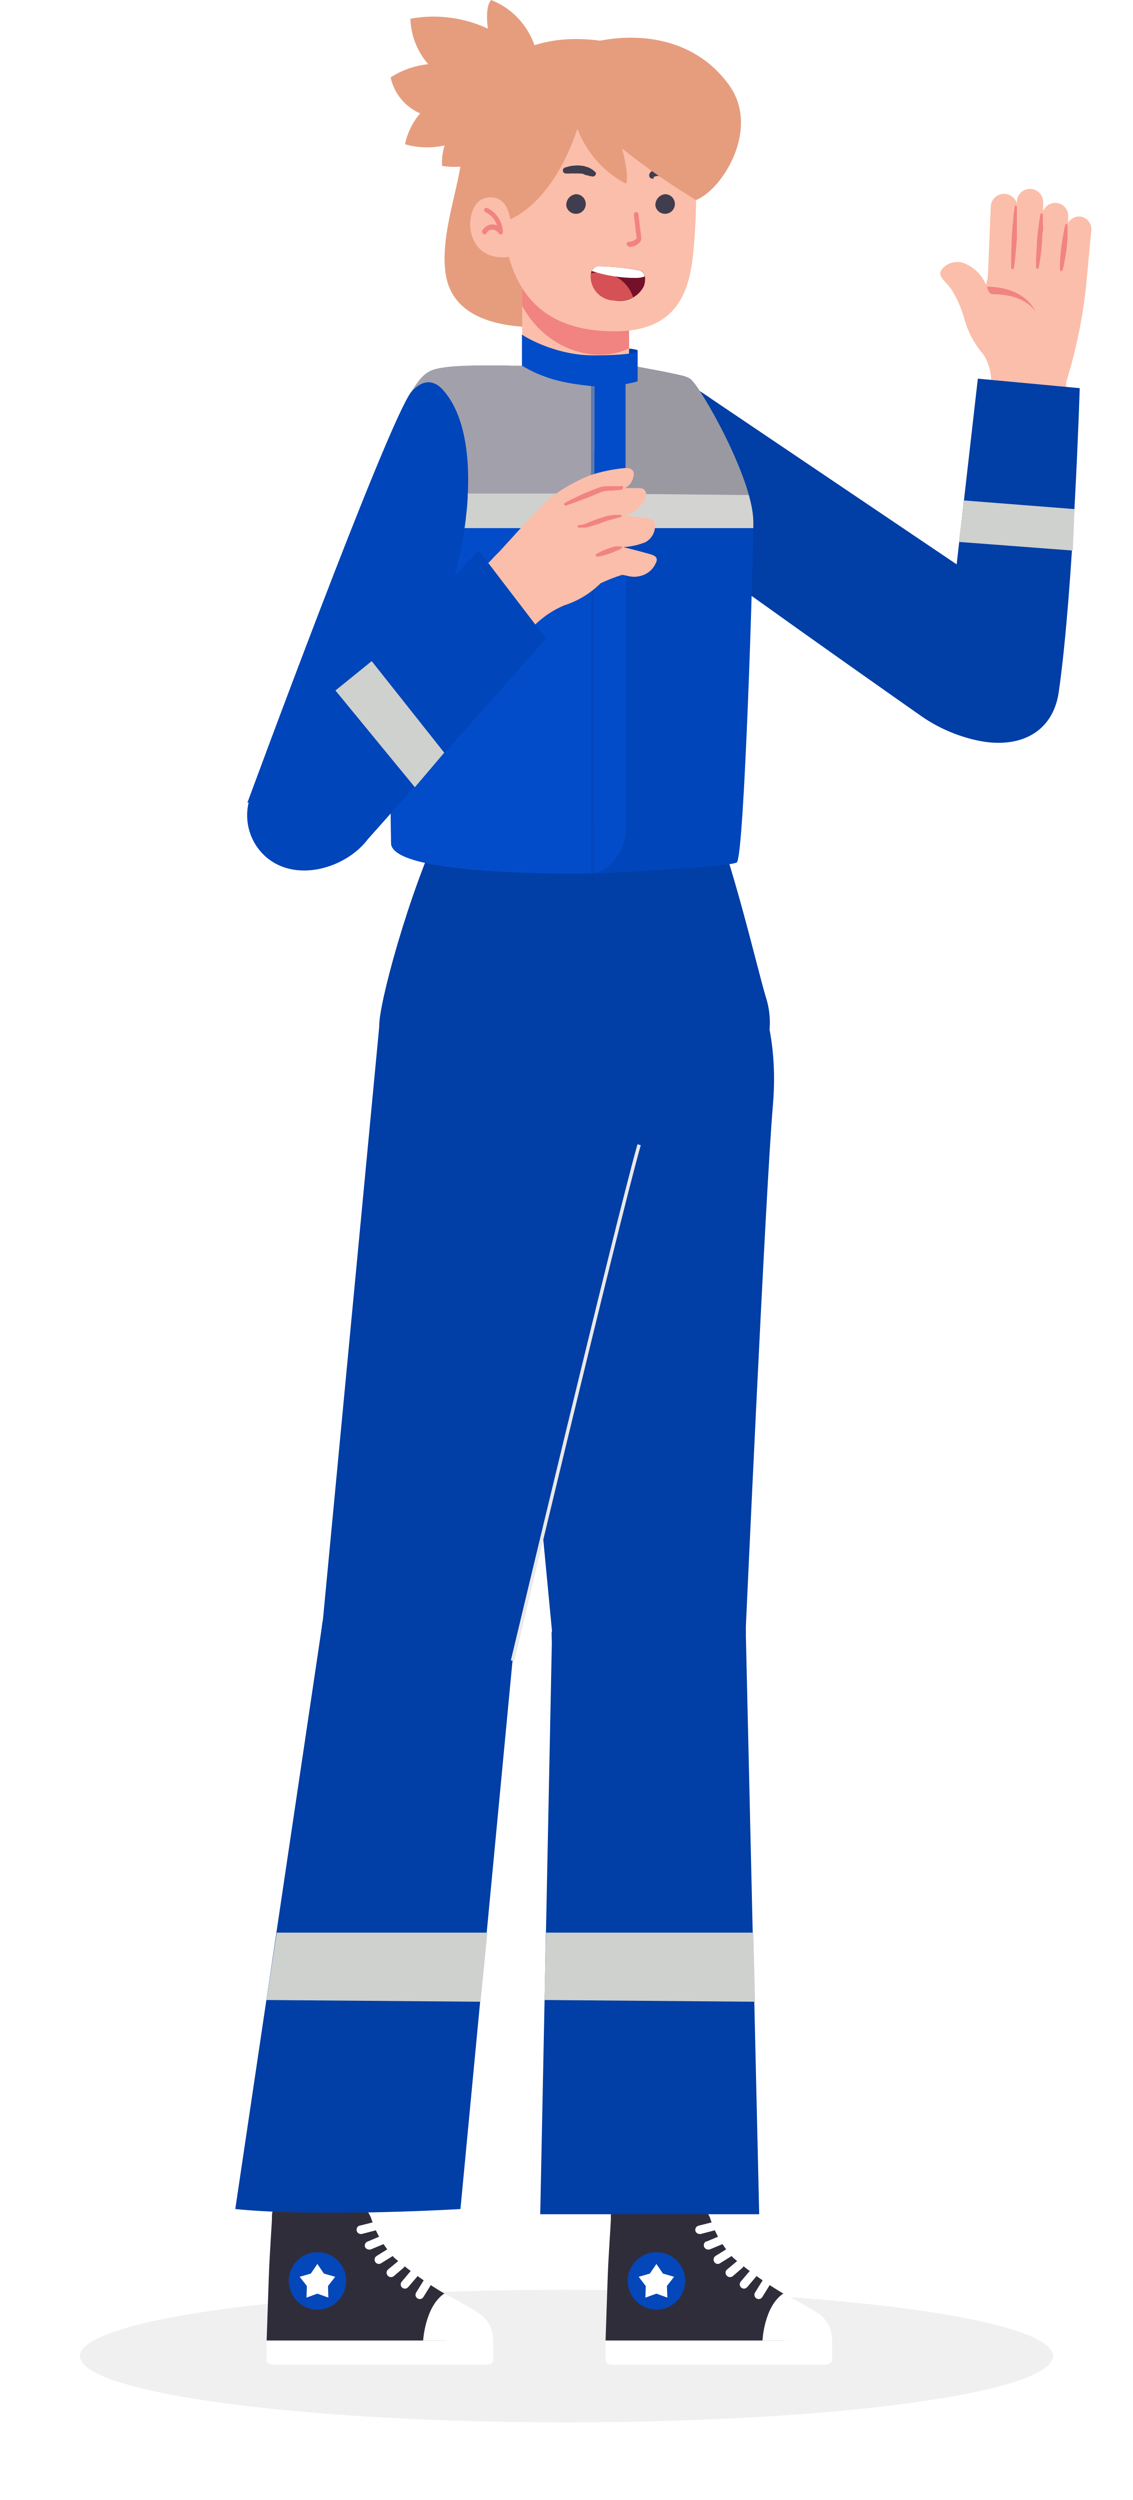<svg width="248" height="547" viewBox="0 0 248 547" fill="none" xmlns="http://www.w3.org/2000/svg">
<path d="M136.548 76.235C137.153 76.235 138.438 76.235 139.572 76.613C139.572 77.52 137.556 78.251 136.548 78.502C136.296 77.747 135.943 76.235 136.548 76.235Z" fill="#013FA9"/>
<path d="M117.296 19.666C118.379 15.76 117.981 11.592 116.178 7.963C114.375 4.333 111.295 1.497 107.529 0C106.032 1.497 106.794 6.275 106.794 6.275C101.506 3.797 95.575 3.035 89.832 4.096C89.936 7.768 91.32 11.287 93.744 14.047C90.806 14.343 87.981 15.333 85.5 16.935C85.876 18.666 86.658 20.282 87.781 21.652C88.904 23.021 90.336 24.104 91.959 24.812C90.306 26.747 89.168 29.068 88.651 31.56C91.471 32.373 94.451 32.464 97.315 31.822C96.853 33.271 96.666 34.794 96.764 36.312C99.484 36.712 102.258 36.507 104.89 35.713C107.522 34.919 109.947 33.554 111.992 31.717C114.705 28.186 116.525 24.052 117.296 19.666Z" fill="#E69D7E"/>
<path d="M101.07 33.844C100.65 40.645 96.37 50.963 97.499 59.602C99.074 71.784 114.145 71.653 119.974 71.653H128.612V33.844H101.07Z" fill="#E69D7E"/>
<path d="M114.303 57.658V79.95C114.303 79.95 116.062 87.617 127.825 87.617C130.165 87.814 132.492 87.108 134.328 85.643C136.164 84.178 137.37 82.066 137.697 79.74V57.684L114.303 57.658Z" fill="#FBBEAA"/>
<path d="M137.697 76.221C130.319 79.74 119.528 76.589 114.303 66.927V57.658H137.697V76.221Z" fill="#F18380"/>
<path d="M152.348 40.539C152.444 45.87 152.199 51.203 151.613 56.503C150.668 64.091 147.963 72.493 134.573 72.493C121.182 72.493 114.329 66.427 111.467 56.503C109.734 50.516 106.216 41.642 107.66 31.402C109.104 21.162 115.274 14.467 129.82 14.073C144.366 13.679 153.845 20.217 152.348 40.539Z" fill="#FBBEAA"/>
<path d="M123.965 45.108C124.054 45.503 124.253 45.866 124.539 46.154C124.825 46.441 125.187 46.642 125.582 46.733C125.977 46.824 126.39 46.802 126.773 46.669C127.156 46.535 127.494 46.297 127.747 45.98C128 45.663 128.159 45.282 128.205 44.879C128.251 44.476 128.182 44.068 128.006 43.703C127.831 43.337 127.555 43.029 127.212 42.813C126.869 42.597 126.471 42.482 126.066 42.482C125.755 42.515 125.453 42.609 125.179 42.759C124.904 42.909 124.662 43.112 124.467 43.356C124.272 43.6 124.127 43.881 124.041 44.182C123.954 44.482 123.929 44.797 123.965 45.108Z" fill="#403D4F"/>
<path d="M143.473 45.108C143.562 45.503 143.761 45.866 144.047 46.154C144.333 46.441 144.695 46.642 145.09 46.733C145.485 46.824 145.898 46.802 146.281 46.669C146.664 46.535 147.002 46.297 147.255 45.98C147.508 45.663 147.667 45.282 147.713 44.879C147.759 44.476 147.69 44.068 147.514 43.703C147.339 43.337 147.063 43.029 146.72 42.813C146.377 42.597 145.979 42.482 145.574 42.482C145.263 42.515 144.961 42.609 144.687 42.759C144.412 42.909 144.17 43.112 143.975 43.356C143.78 43.6 143.635 43.881 143.549 44.182C143.463 44.482 143.437 44.797 143.473 45.108Z" fill="#403D4F"/>
<path d="M130.319 37.677C130.319 37.677 130.319 37.677 130.083 37.441C129.873 37.252 129.644 37.085 129.4 36.942C129.075 36.742 128.721 36.592 128.35 36.496C127.937 36.343 127.503 36.255 127.064 36.233C126.636 36.181 126.204 36.181 125.777 36.233C125.415 36.245 125.055 36.289 124.701 36.365L123.677 36.653C123.507 36.708 123.366 36.826 123.283 36.983C123.2 37.14 123.181 37.323 123.23 37.494C123.27 37.63 123.353 37.75 123.467 37.835C123.58 37.92 123.718 37.966 123.86 37.966H124.884C125.189 37.927 125.498 37.927 125.803 37.966C126.153 37.94 126.504 37.94 126.854 37.966C127.195 37.966 127.536 37.966 127.851 38.15C128.166 38.334 128.429 38.36 128.691 38.386L129.243 38.57H129.479C129.643 38.641 129.828 38.646 129.995 38.582C130.162 38.518 130.297 38.391 130.372 38.229C130.418 38.139 130.442 38.041 130.442 37.94C130.442 37.84 130.418 37.74 130.372 37.651L130.319 37.677Z" fill="#403D4F"/>
<path d="M143.08 38.675H143.237L143.657 38.517H143.946H144.235C144.467 38.441 144.704 38.38 144.944 38.334C145.187 38.295 145.435 38.295 145.679 38.334C145.905 38.294 146.136 38.294 146.362 38.334H147.202C147.378 38.327 147.545 38.252 147.668 38.125C147.79 37.998 147.858 37.828 147.858 37.651C147.853 37.521 147.811 37.395 147.736 37.288C147.662 37.181 147.559 37.097 147.438 37.047L146.624 36.758C146.327 36.661 146.018 36.608 145.705 36.601C145.357 36.549 145.003 36.549 144.655 36.601C143.965 36.67 143.31 36.934 142.765 37.362C142.567 37.494 142.397 37.663 142.266 37.861C142.134 38.019 142.134 38.071 142.108 38.071V38.334C142.094 38.457 142.113 38.583 142.165 38.696C142.216 38.809 142.298 38.906 142.401 38.977C142.503 39.047 142.623 39.088 142.748 39.095C142.872 39.102 142.996 39.075 143.106 39.016L143.08 38.675Z" fill="#403D4F"/>
<path d="M137.697 54.035C138.138 54.045 138.575 53.959 138.979 53.782C139.383 53.605 139.743 53.342 140.034 53.011C140.148 52.898 140.237 52.763 140.296 52.614C140.355 52.464 140.382 52.305 140.375 52.144C140.375 51.856 139.903 48.232 139.745 46.893C139.745 46.761 139.693 46.634 139.599 46.54C139.506 46.447 139.379 46.394 139.246 46.394C139.114 46.394 138.987 46.447 138.894 46.54C138.8 46.634 138.748 46.761 138.748 46.893C138.748 47.103 139.299 51.856 139.378 52.144C139.16 52.378 138.895 52.565 138.601 52.691C138.308 52.818 137.991 52.882 137.671 52.88C137.539 52.88 137.412 52.932 137.318 53.026C137.225 53.119 137.172 53.246 137.172 53.378C137.172 53.511 137.225 53.638 137.318 53.731C137.412 53.825 137.539 53.877 137.671 53.877L137.697 54.035Z" fill="#F18380"/>
<path d="M140.165 59.207C141.163 59.47 141.504 60.94 140.927 62.647C140.323 63.821 139.343 64.759 138.144 65.311C136.944 65.863 135.595 65.997 134.31 65.693C133.613 65.656 132.931 65.481 132.302 65.177C131.673 64.874 131.112 64.448 130.65 63.925C130.188 63.402 129.835 62.792 129.611 62.13C129.388 61.469 129.298 60.77 129.348 60.074C129.348 58.945 130.109 58.262 131.58 58.262C134.463 58.338 137.335 58.654 140.165 59.207Z" fill="#73102A"/>
<path d="M129.295 60.074C129.295 60.074 129.295 59.916 129.295 59.811C131.221 59.36 133.246 59.649 134.968 60.622C136.69 61.595 137.983 63.18 138.59 65.062C137.231 65.728 135.702 65.966 134.205 65.745C133.508 65.702 132.826 65.52 132.2 65.21C131.574 64.901 131.016 64.469 130.558 63.941C130.101 63.413 129.754 62.799 129.537 62.135C129.32 61.471 129.238 60.77 129.295 60.074Z" fill="#D65155"/>
<path d="M139.273 60.809C135.956 60.836 132.656 60.322 129.505 59.286C129.699 58.931 129.996 58.642 130.357 58.459C130.718 58.277 131.126 58.208 131.527 58.262C134.41 58.338 137.282 58.654 140.113 59.208C140.387 59.3 140.628 59.471 140.806 59.7C140.983 59.929 141.089 60.205 141.11 60.494C140.521 60.708 139.899 60.815 139.273 60.809Z" fill="white"/>
<path d="M126.381 28.146C126.381 28.146 121.733 44.215 110.627 48.442C109.337 48.458 108.063 48.164 106.911 47.583C105.76 47.003 104.765 46.154 104.01 45.108C101.061 38.903 100.23 31.902 101.647 25.179C103.512 16.988 113.358 6.433 131.317 8.901C140.9 7.063 152.322 8.743 159.463 18.432C166.605 28.12 158.098 41.537 152.348 43.769C146.692 40.364 141.271 36.583 136.122 32.452C136.909 34.92 137.75 40.145 136.909 40.145C132.056 37.561 128.312 33.295 126.381 28.146Z" fill="#E69D7E"/>
<path d="M111.992 50.385C111.782 46.815 110.811 42.508 106.478 43.27C101.227 44.031 100.86 57.816 111.73 56.162L111.992 50.385Z" fill="#FBBEAA"/>
<path d="M106.032 51.305C106.122 51.301 106.21 51.275 106.288 51.229C106.366 51.183 106.431 51.119 106.478 51.042C106.587 50.81 106.757 50.611 106.97 50.468C107.183 50.325 107.43 50.242 107.686 50.228C107.986 50.231 108.281 50.31 108.542 50.456C108.804 50.603 109.024 50.814 109.183 51.068C109.242 51.163 109.331 51.235 109.435 51.273C109.54 51.311 109.655 51.313 109.76 51.278C109.861 51.235 109.946 51.161 110.002 51.066C110.059 50.972 110.085 50.863 110.076 50.753C110.042 49.646 109.702 48.57 109.095 47.643C108.489 46.716 107.637 45.975 106.636 45.502C106.573 45.477 106.506 45.465 106.438 45.468C106.37 45.47 106.304 45.486 106.242 45.514C106.181 45.543 106.126 45.584 106.081 45.635C106.036 45.685 106.002 45.744 105.98 45.809C105.959 45.873 105.951 45.941 105.956 46.008C105.962 46.076 105.981 46.141 106.013 46.201C106.045 46.261 106.089 46.313 106.142 46.356C106.195 46.398 106.256 46.429 106.321 46.447C106.907 46.736 107.428 47.14 107.853 47.637C108.277 48.134 108.596 48.712 108.789 49.335C108.424 49.179 108.031 49.099 107.634 49.099C107.209 49.139 106.801 49.282 106.444 49.515C106.087 49.749 105.793 50.065 105.586 50.438C105.553 50.495 105.531 50.558 105.523 50.623C105.514 50.688 105.519 50.754 105.536 50.818C105.553 50.881 105.582 50.941 105.622 50.992C105.663 51.044 105.713 51.088 105.77 51.121C105.834 51.209 105.927 51.274 106.032 51.305Z" fill="#F18380"/>
<g opacity="0.3" filter="url(#filter0_f_110_5)">
<ellipse cx="106.5" cy="14.5" rx="106.5" ry="14.5" transform="matrix(1 0 0 -1 17.5 530)" fill="#CBCBCB"/>
</g>
<path d="M83.045 223.601C83.578 216.886 90.778 191.14 98.511 176.473C98.511 176.473 115.382 178.604 126.247 178.639C137.582 178.676 155.191 176.473 155.191 176.473C160.234 187.891 165.979 212.837 167.652 218.219C168.662 221.386 168.785 224.768 168.007 227.999C167.229 231.231 165.58 234.187 163.24 236.547C157.494 243.068 142.682 250.535 139.264 250.535C124.557 248.434 110.143 244.643 96.305 239.238C88.499 235.965 82.535 230.341 83.045 223.601Z" fill="#013EA5"/>
<path d="M216.937 83.768C217.037 81.583 216.452 79.422 215.265 77.586C213.436 75.465 212.065 72.989 211.24 70.313C210.605 67.829 209.591 65.458 208.234 63.283C207.264 61.949 205.81 60.858 205.81 59.84C205.81 58.822 207.749 56.858 210.513 57.416C211.697 57.785 212.784 58.411 213.698 59.249C214.612 60.087 215.329 61.117 215.798 62.264C216.063 61.565 216.218 60.829 216.258 60.083L216.864 45.222C216.874 44.837 216.96 44.457 217.118 44.106C217.277 43.754 217.504 43.438 217.786 43.176C218.069 42.914 218.401 42.711 218.763 42.58C219.125 42.448 219.51 42.39 219.895 42.41C220.508 42.436 221.097 42.653 221.579 43.032C222.062 43.41 222.414 43.93 222.586 44.519V43.84C222.679 43.117 223.042 42.457 223.602 41.991C224.162 41.526 224.878 41.289 225.605 41.329C226.332 41.368 227.018 41.682 227.523 42.206C228.029 42.731 228.318 43.427 228.331 44.155V46.216C228.574 45.58 229.037 45.053 229.636 44.731C230.235 44.409 230.93 44.312 231.594 44.459C232.258 44.606 232.847 44.986 233.254 45.531C233.661 46.076 233.858 46.749 233.81 47.428V48.737C234.071 48.278 234.46 47.906 234.929 47.665C235.399 47.424 235.928 47.324 236.453 47.379C237.171 47.471 237.826 47.838 238.279 48.404C238.731 48.969 238.946 49.689 238.877 50.41L237.689 62.943C236.911 70.01 235.45 76.984 233.325 83.768C233.3 84.901 233.037 86.015 232.555 87.041C232.073 88.066 231.381 88.979 230.525 89.721C229.669 90.463 228.667 91.018 227.583 91.349C226.5 91.681 225.359 91.782 224.234 91.647C223.216 91.681 222.203 91.495 221.263 91.103C220.323 90.711 219.478 90.121 218.786 89.374C218.094 88.627 217.571 87.74 217.252 86.772C216.933 85.805 216.825 84.78 216.937 83.768Z" fill="#FBBEAA"/>
<path d="M135.239 479.411C135.239 477.077 136.166 474.839 137.817 473.188C139.467 471.538 141.705 470.611 144.039 470.611C146.373 470.611 148.612 471.538 150.262 473.188C151.912 474.839 152.839 477.077 152.839 479.411V498.539H135.239V479.411Z" fill="#FBBEAA"/>
<path d="M152.21 482.975C154.367 482.975 154.755 483.92 155.386 485.157C156.408 488.452 158.156 491.475 160.501 494.005C164.002 496.987 167.758 499.656 171.725 501.981V512.115H132.549C132.549 512.115 132.816 504.115 133.009 498.466C133.203 492.818 133.761 485.933 133.713 485.205C133.664 484.478 133.712 482.975 135.046 482.975H152.21Z" fill="#302D3B"/>
<path d="M137.421 499.023C137.416 500.267 137.781 501.485 138.469 502.521C139.157 503.557 140.137 504.366 141.286 504.844C142.434 505.322 143.698 505.448 144.919 505.207C146.139 504.965 147.26 504.367 148.139 503.487C149.019 502.608 149.617 501.487 149.859 500.267C150.1 499.046 149.974 497.782 149.496 496.634C149.018 495.485 148.209 494.505 147.173 493.817C146.137 493.129 144.919 492.764 143.675 492.769C142.019 492.775 140.431 493.436 139.26 494.608C138.088 495.779 137.427 497.366 137.421 499.023Z" fill="#0447BA"/>
<path d="M143.676 495.339L142.245 497.448L139.797 498.151L141.348 500.163L141.276 502.708L143.676 501.836L146.076 502.708L145.979 500.163L147.554 498.151L145.106 497.448L143.676 495.339Z" fill="white"/>
<path d="M171.458 501.812C171.458 501.812 177.01 504.745 179.094 506.175C180.06 506.829 180.844 507.717 181.374 508.755C181.903 509.794 182.162 510.95 182.125 512.115H166.9C166.9 512.115 167.215 504.672 171.458 501.812Z" fill="white"/>
<path d="M132.549 512.115V516.309C132.549 517.012 133.179 517.4 134.246 517.4H180.453C181.495 517.4 182.125 517.012 182.125 516.309V512.115H132.549Z" fill="white"/>
<path d="M166.9 498.975C167.035 498.769 167.244 498.623 167.484 498.569C167.724 498.515 167.975 498.556 168.185 498.684C168.29 498.748 168.38 498.833 168.452 498.933C168.523 499.033 168.574 499.146 168.601 499.265C168.628 499.385 168.631 499.509 168.61 499.63C168.588 499.751 168.543 499.866 168.476 499.969L166.852 502.587C166.774 502.723 166.66 502.835 166.524 502.912C166.387 502.989 166.233 503.027 166.076 503.024C165.897 503.021 165.721 502.971 165.567 502.878C165.463 502.814 165.372 502.729 165.3 502.63C165.229 502.53 165.178 502.417 165.151 502.297C165.124 502.177 165.121 502.053 165.143 501.933C165.164 501.812 165.209 501.696 165.276 501.593L166.9 498.975Z" fill="white"/>
<path d="M164.04 496.963C164.12 496.87 164.217 496.795 164.325 496.74C164.434 496.685 164.553 496.652 164.674 496.643C164.796 496.634 164.918 496.649 165.034 496.687C165.15 496.726 165.257 496.786 165.349 496.866C165.441 496.945 165.517 497.042 165.572 497.151C165.627 497.26 165.66 497.379 165.669 497.5C165.678 497.622 165.663 497.744 165.624 497.86C165.586 497.975 165.526 498.083 165.446 498.175L163.555 500.405C163.468 500.507 163.36 500.59 163.239 500.649C163.118 500.707 162.986 500.74 162.852 500.745C162.676 500.741 162.505 500.689 162.358 500.594C162.21 500.499 162.092 500.364 162.016 500.206C161.941 500.047 161.911 499.871 161.93 499.696C161.949 499.522 162.017 499.356 162.125 499.217L164.04 496.963Z" fill="white"/>
<path d="M161.349 494.709C161.542 494.584 161.774 494.534 162.001 494.568C162.228 494.602 162.435 494.717 162.583 494.892C162.731 495.067 162.811 495.29 162.807 495.519C162.803 495.749 162.716 495.969 162.562 496.139L160.404 498.006C160.235 498.149 160.02 498.226 159.798 498.224C159.664 498.229 159.532 498.203 159.41 498.148C159.288 498.093 159.18 498.011 159.095 497.909C159.005 497.825 158.934 497.723 158.885 497.611C158.836 497.498 158.811 497.377 158.811 497.254C158.811 497.131 158.836 497.01 158.885 496.897C158.934 496.785 159.005 496.683 159.095 496.6L161.349 494.709Z" fill="white"/>
<path d="M156.621 493.593L159.045 492.09C159.258 491.964 159.512 491.927 159.752 491.986C159.992 492.045 160.2 492.195 160.33 492.405C160.396 492.51 160.44 492.626 160.46 492.748C160.479 492.87 160.474 492.995 160.445 493.114C160.415 493.234 160.362 493.347 160.288 493.446C160.215 493.545 160.122 493.628 160.015 493.69L157.591 495.193C157.447 495.289 157.278 495.339 157.106 495.339C156.948 495.335 156.794 495.291 156.658 495.21C156.522 495.129 156.409 495.015 156.33 494.878C156.202 494.668 156.161 494.417 156.215 494.177C156.269 493.937 156.415 493.727 156.621 493.593Z" fill="white"/>
<path d="M154.585 490.466L157.3 489.327C157.532 489.23 157.792 489.23 158.024 489.325C158.256 489.421 158.44 489.605 158.536 489.836C158.584 489.949 158.608 490.07 158.608 490.192C158.608 490.315 158.584 490.436 158.536 490.549C158.489 490.662 158.419 490.764 158.332 490.85C158.245 490.935 158.141 491.003 158.027 491.048L155.312 492.188H154.949C154.739 492.176 154.54 492.096 154.381 491.959C154.223 491.822 154.114 491.637 154.073 491.431C154.031 491.226 154.059 491.013 154.151 490.825C154.244 490.637 154.397 490.485 154.585 490.394V490.466Z" fill="white"/>
<path d="M152.888 486.975L155.894 486.223C156.132 486.165 156.383 486.204 156.592 486.332C156.801 486.459 156.952 486.664 157.009 486.902C157.067 487.14 157.028 487.391 156.901 487.6C156.774 487.809 156.568 487.959 156.331 488.017L153.349 488.793H153.131C152.922 488.791 152.719 488.721 152.553 488.594C152.387 488.468 152.267 488.291 152.209 488.09C152.157 487.852 152.199 487.604 152.325 487.396C152.452 487.189 152.653 487.038 152.888 486.975Z" fill="white"/>
<path d="M122.366 357.082C122.633 345.348 130.536 339.676 142.245 339.967C153.954 340.257 162.391 346.391 162.124 358.1L152.839 480.357H135.239L122.366 357.082Z" fill="#FBBEAA"/>
<path d="M120.84 357.009C120.905 354.223 121.518 351.478 122.645 348.929C123.771 346.38 125.388 344.078 127.404 342.155C129.42 340.231 131.795 338.723 134.394 337.718C136.992 336.712 139.764 336.228 142.549 336.293C145.335 336.359 148.08 336.972 150.629 338.098C153.178 339.224 155.48 340.842 157.403 342.858C159.327 344.874 160.835 347.249 161.84 349.847C162.846 352.446 163.33 355.217 163.265 358.003L166.178 484.465H118.25L120.84 357.009Z" fill="#013EA5"/>
<path d="M61.056 479.411C61.056 477.077 61.983 474.839 63.634 473.188C65.284 471.538 67.522 470.611 69.856 470.611C72.19 470.611 74.429 471.538 76.079 473.188C77.729 474.839 78.656 477.077 78.656 479.411V498.539H61.056V479.411Z" fill="#FBBEAA"/>
<path d="M78.002 482.975C80.184 482.975 80.572 483.92 81.178 485.157C82.212 488.452 83.967 491.475 86.317 494.005C89.814 496.993 93.57 499.662 97.541 501.981V512.115H58.365C58.365 512.115 58.632 504.115 58.826 498.466C59.02 492.818 59.553 485.933 59.529 485.205C59.505 484.478 59.529 482.975 60.838 482.975H78.002Z" fill="#302D3B"/>
<path d="M63.214 499.023C63.209 500.266 63.574 501.482 64.26 502.518C64.948 503.554 65.926 504.363 67.073 504.842C68.22 505.32 69.483 505.448 70.703 505.209C71.923 504.969 73.044 504.373 73.924 503.496C74.805 502.619 75.405 501.5 75.649 500.281C75.894 499.063 75.771 497.799 75.296 496.65C74.822 495.502 74.017 494.52 72.984 493.829C71.951 493.137 70.736 492.769 69.493 492.769C67.832 492.769 66.239 493.427 65.062 494.599C63.885 495.771 63.221 497.362 63.214 499.023Z" fill="#0447BA"/>
<path d="M69.469 495.339L68.038 497.448L65.59 498.151L67.166 500.163L67.093 502.708L69.469 501.836L71.869 502.708L71.796 500.163L73.372 498.151L70.899 497.448L69.469 495.339Z" fill="white"/>
<path d="M97.251 501.812C97.251 501.812 102.826 504.745 104.887 506.175C105.857 506.824 106.645 507.711 107.176 508.751C107.706 509.79 107.961 510.949 107.917 512.115H92.62C92.62 512.115 93.032 504.672 97.251 501.812Z" fill="white"/>
<path d="M58.365 512.115V516.309C58.365 517.012 58.971 517.4 60.038 517.4H106.293C107.36 517.4 107.966 517.012 107.966 516.309V512.115H58.365Z" fill="white"/>
<path d="M92.717 498.975C92.849 498.766 93.059 498.618 93.299 498.564C93.54 498.509 93.793 498.552 94.002 498.684C94.211 498.816 94.359 499.025 94.414 499.266C94.468 499.507 94.425 499.76 94.293 499.969L92.669 502.587C92.585 502.723 92.467 502.835 92.327 502.911C92.186 502.988 92.029 503.027 91.869 503.024C91.696 503.024 91.528 502.974 91.384 502.878C91.279 502.814 91.189 502.729 91.117 502.63C91.046 502.53 90.995 502.417 90.968 502.297C90.941 502.177 90.938 502.053 90.96 501.933C90.981 501.812 91.026 501.696 91.093 501.593L92.717 498.975Z" fill="white"/>
<path d="M89.832 496.963C89.992 496.777 90.218 496.66 90.462 496.637C90.707 496.615 90.95 496.688 91.141 496.842C91.329 497.006 91.446 497.236 91.469 497.484C91.492 497.732 91.418 497.98 91.263 498.175L89.347 500.405C89.263 500.511 89.156 500.597 89.035 500.655C88.913 500.714 88.779 500.745 88.644 500.745C88.467 500.747 88.292 500.697 88.142 500.602C87.992 500.507 87.873 500.37 87.798 500.209C87.724 500.047 87.698 499.868 87.723 499.692C87.749 499.516 87.824 499.351 87.941 499.217L89.832 496.963Z" fill="white"/>
<path d="M87.166 494.709C87.359 494.584 87.59 494.534 87.817 494.568C88.044 494.602 88.251 494.717 88.4 494.892C88.548 495.067 88.627 495.29 88.624 495.519C88.62 495.749 88.532 495.969 88.378 496.139L86.196 498.006C86.027 498.149 85.812 498.226 85.59 498.224C85.457 498.227 85.325 498.2 85.203 498.146C85.082 498.091 84.974 498.01 84.887 497.909C84.801 497.823 84.732 497.721 84.685 497.609C84.638 497.496 84.614 497.376 84.614 497.254C84.614 497.132 84.638 497.012 84.685 496.899C84.732 496.787 84.801 496.685 84.887 496.6L87.166 494.709Z" fill="white"/>
<path d="M82.438 493.593L84.863 492.09C85.072 492.002 85.306 491.992 85.522 492.062C85.738 492.132 85.921 492.277 86.039 492.471C86.156 492.665 86.2 492.895 86.162 493.119C86.125 493.343 86.007 493.546 85.832 493.69L83.408 495.193C83.264 495.289 83.096 495.339 82.923 495.339C82.762 495.337 82.603 495.293 82.463 495.213C82.323 495.132 82.206 495.017 82.123 494.878C81.997 494.665 81.96 494.412 82.019 494.171C82.078 493.931 82.228 493.724 82.438 493.593Z" fill="white"/>
<path d="M216.647 85.393L206.95 146.266C205.35 153.903 207.822 160.812 216.647 162.024C218.276 162.236 219.931 162.115 221.511 161.668C223.092 161.221 224.565 160.458 225.842 159.424C227.118 158.39 228.171 157.107 228.937 155.654C229.702 154.201 230.165 152.607 230.295 150.969L233.253 85.514C234.029 79.332 231.338 75.211 226.635 74.701C220.865 74.071 217.81 77.49 216.647 85.393Z" fill="#FBBEAA"/>
<path d="M80.403 490.466L83.118 489.327C83.231 489.28 83.352 489.255 83.474 489.255C83.597 489.255 83.718 489.28 83.831 489.327C83.944 489.374 84.046 489.444 84.132 489.531C84.217 489.619 84.285 489.722 84.33 489.836C84.421 490.062 84.421 490.313 84.33 490.539C84.24 490.765 84.066 490.947 83.845 491.048L81.106 492.188C80.994 492.213 80.878 492.213 80.766 492.188C80.58 492.188 80.397 492.132 80.242 492.029C80.087 491.925 79.965 491.778 79.894 491.606C79.82 491.387 79.832 491.148 79.926 490.937C80.02 490.726 80.19 490.558 80.403 490.466Z" fill="white"/>
<path d="M78.704 486.975L81.686 486.224C81.927 486.165 82.182 486.203 82.395 486.33C82.608 486.457 82.763 486.662 82.826 486.902C82.855 487.02 82.86 487.142 82.841 487.262C82.823 487.382 82.781 487.497 82.718 487.601C82.655 487.704 82.572 487.795 82.474 487.866C82.376 487.938 82.265 487.989 82.147 488.017L79.165 488.793H78.923C78.704 488.777 78.498 488.684 78.34 488.533C78.182 488.381 78.082 488.179 78.056 487.962C78.03 487.744 78.081 487.524 78.199 487.34C78.317 487.156 78.496 487.018 78.704 486.951V486.975Z" fill="white"/>
<path d="M70.681 356.718C71.872 351.215 75.199 346.41 79.932 343.36C84.664 340.309 90.414 339.263 95.918 340.451C107.385 342.875 113.566 354.173 111.094 365.639L78.657 482.369H60.838L70.681 356.718Z" fill="#FBBEAA"/>
<path d="M70.681 354.415C71.997 349.044 75.355 344.398 80.043 341.465C84.73 338.532 90.377 337.543 95.782 338.708C101.188 339.873 105.925 343.1 108.988 347.704C112.051 352.308 113.198 357.924 112.185 363.36L100.786 483.331C100.786 483.331 69.9 485.174 51.5 483.331L70.681 354.415Z" fill="#013EA5"/>
<path d="M224.526 139.527L154.9 86.629C146.779 81.441 141.252 84.204 136.936 89.756C134.966 92.443 134.052 95.761 134.369 99.078C134.687 102.395 136.213 105.48 138.658 107.744L208.113 158.921C210.561 160.988 213.712 162.031 216.909 161.832C220.107 161.634 223.105 160.209 225.277 157.854L225.592 157.515C226.746 156.285 227.636 154.832 228.209 153.247C228.783 151.661 229.027 149.975 228.927 148.291C228.827 146.608 228.386 144.963 227.629 143.456C226.872 141.949 225.816 140.612 224.526 139.527Z" fill="#FBBEAA"/>
<path d="M138.658 107.72C138.015 107.167 137.43 106.55 136.912 105.878C136.454 104.152 136.395 102.345 136.74 100.594C137.084 98.842 137.823 97.192 138.9 95.769C142.561 90.12 150.246 85.683 153.664 86.532L157.058 88.253L195.483 117.345C192.082 125.337 187.488 132.767 181.858 139.381L138.658 107.72Z" fill="#F18380"/>
<path d="M149.154 82.847L209.407 123.484C209.153 125.562 214.036 82.847 214.036 82.847L236.337 84.928C236.337 84.928 235.035 128.418 231.753 151.386C230.45 160.501 222.863 163.957 213.867 161.995C209.426 161.026 205.244 159.203 201.523 156.591C185.534 145.368 140.676 113.757 137.009 109.781C130.681 102.92 130.681 97.78 134.318 92.132C137.954 86.483 145.736 81.998 149.154 82.847Z" fill="#013EA5"/>
<path d="M120.839 357.009L108.402 226.801C108.402 212.425 123.215 196.764 145.058 200.134C164.791 203.213 170.804 223.043 169.179 241.832C167.555 260.62 163.167 357.93 163.167 357.93C163.102 360.716 162.488 363.462 161.362 366.01C160.236 368.559 158.619 370.861 156.603 372.784C154.587 374.708 152.212 376.216 149.613 377.221C147.014 378.227 144.243 378.711 141.458 378.646C138.672 378.581 135.926 377.967 133.378 376.841C130.829 375.715 128.527 374.097 126.604 372.081C124.68 370.066 123.172 367.691 122.167 365.092C121.161 362.493 120.677 359.722 120.742 356.936L120.839 357.009Z" fill="#013EA5"/>
<path d="M70.681 354.415L83.045 224.231C85.663 210.098 103.239 197.564 124.064 204.982C142.852 211.698 145.034 232.304 139.894 250.462C134.755 268.62 112.185 363.361 112.185 363.361C110.869 368.731 107.511 373.377 102.823 376.31C98.136 379.243 92.489 380.233 87.084 379.068C81.678 377.903 76.94 374.675 73.877 370.071C70.814 365.468 69.668 359.851 70.681 354.415Z" fill="#013EA5"/>
<path d="M139.894 250.462C134.779 268.62 112.185 363.361 112.185 363.361" stroke="#E9E9E9" stroke-width="0.75" stroke-miterlimit="10"/>
<path d="M136.258 80.786C136.258 80.786 146.973 82.653 149.058 83.21C150.288 83.499 151.425 84.095 152.362 84.943C153.299 85.791 154.006 86.863 154.415 88.059C155.749 91.235 162.609 112.035 163.24 114.29C163.666 116.773 163.266 119.328 162.1 121.562C161.106 124.278 155.967 136.642 155.967 136.642L155.191 176.472L126.247 181.063L98.511 176.472C98.511 176.472 88.814 102.386 88.329 97.805C87.845 93.223 90.123 84.374 95.602 83.259C101.081 82.144 116.112 80.835 116.112 80.835L136.258 80.786Z" fill="#FBBEAA"/>
<path d="M156.55 160.457V174.46C137.592 176.206 107.385 174.97 96.039 174.46C95.506 170.46 94.948 163.672 94.366 159.163C109.809 159.551 135.314 160.99 156.55 160.457Z" fill="white"/>
<path d="M56.571 172.909L87.626 91.186C91.772 82.459 97.905 81.877 104.596 84.301C107.691 85.536 110.223 87.867 111.707 90.85C113.192 93.833 113.526 97.258 112.645 100.471L80.669 180.739C79.699 183.793 77.585 186.353 74.769 187.88C71.952 189.408 68.654 189.786 65.565 188.933L65.105 188.812C63.476 188.368 61.954 187.596 60.633 186.544C59.312 185.492 58.218 184.183 57.42 182.695C56.622 181.207 56.135 179.571 55.989 177.889C55.843 176.207 56.041 174.512 56.571 172.909Z" fill="#FBBEAA"/>
<path d="M69.444 139.017L87.626 91.186C88.114 90.137 88.689 89.132 89.347 88.18C91.574 86.786 94.124 85.99 96.749 85.871C99.374 85.752 101.985 86.314 104.329 87.501C107.051 88.826 109.239 91.04 110.531 93.778C111.823 96.516 112.141 99.613 111.432 102.556C111.432 102.847 111.263 103.405 111.117 104.156L92.353 151.308C84.157 148.353 76.439 144.212 69.444 139.017Z" fill="#F18380"/>
<path d="M90.055 85.684C84.763 92.488 54.146 175.646 54.146 175.646C82.495 166.574 79.835 142.057 95.254 144.651C95.254 144.651 113.033 102.92 113.712 99.187C114.42 96.243 114.102 93.147 112.811 90.409C111.519 87.671 109.331 85.456 106.609 84.132C99.021 80.253 95.347 78.88 90.055 85.684Z" fill="#0045BA"/>
<path d="M141.496 80.77C147.099 81.836 149.631 81.963 151.054 82.901C153.305 84.412 164.897 104.876 164.897 114.111C164.897 122.28 162.92 187.631 161.272 188.696C159.624 189.762 130.122 191.144 130.122 191.144V98.604C133.116 89.336 139.372 86.766 141.496 80.77Z" fill="#0045BA"/>
<path d="M151.054 82.901C149.631 81.963 144.041 81.08 138.438 80.014C136.314 86.01 133.116 89.336 130.122 98.604V114.111H164.897C164.897 104.876 153.305 84.412 151.054 82.901Z" fill="#9A99A1"/>
<path d="M129.744 77.747C122.789 77.747 116.515 74.723 114.247 73.211V80.014C114.499 80.392 116.439 81.602 122.184 83.416C127.93 85.231 136.17 84.55 139.572 83.416V76.613C139.572 76.991 138.438 77.747 129.744 77.747Z" fill="#034CC9"/>
<path d="M164.886 115.546H130.122V107.986L163.898 108.316C164.557 110.915 164.971 112.771 164.886 115.546Z" fill="#D3D4D2"/>
<path d="M85.602 184.447C85.602 176.879 84.401 158.888 91.142 141.473C97.007 142.894 109.755 99.742 97.007 85.359C92.771 80.579 89.047 87.495 90.164 85.714C91.281 83.932 92.519 82.184 94.343 81.345C97.597 79.766 104.828 80.031 111.346 80.031C119.166 89.62 127.267 91.755 130.122 98.62V191.11C130.122 191.11 85.602 192.015 85.602 184.447Z" fill="#034CC9"/>
<path d="M85.602 184.447C85.602 176.879 84.401 158.888 91.142 141.473C97.007 142.894 109.755 99.742 97.007 85.359C92.771 80.579 89.047 87.495 90.164 85.714C91.281 83.932 92.519 82.184 94.343 81.345C97.597 79.766 104.828 80.031 111.346 80.031C119.166 89.62 127.267 91.755 130.122 98.62V191.11C130.122 191.11 85.602 192.015 85.602 184.447Z" fill="#034CC9"/>
<path d="M90.055 85.684C88.938 87.466 92.771 80.579 97.007 85.358C102.362 91.4 103.218 102.519 101.975 113.278H130.122L130.122 84.55C122.562 83.794 118.782 82.66 114.246 80.014C107.729 80.014 97.467 79.57 94.213 81.148C92.389 81.987 91.172 83.903 90.055 85.684Z" fill="#A2A0AB"/>
<path d="M130.122 191.144C132.054 190.496 133.744 189.247 134.962 187.569C136.18 185.891 136.866 183.865 136.926 181.768V78.124H130.122V191.144Z" fill="#034CC9"/>
<path d="M102.398 107.986H136.926V115.546H101.69C102.151 112.144 102.398 110.632 102.398 107.986Z" fill="#CFD1CE"/>
<g style="mix-blend-mode:multiply" opacity="0.4">
<path d="M129.366 84.395L130.122 84.55V191.144H129.366V84.395Z" fill="#013FA9"/>
</g>
<path d="M118.827 134.532L80.232 182.606C75.65 188.909 68.862 191.721 62.099 186.048C60.848 184.985 59.826 183.679 59.095 182.209C58.364 180.74 57.939 179.137 57.846 177.498C57.753 175.859 57.994 174.218 58.554 172.675C59.114 171.132 59.982 169.718 61.105 168.521L107.602 122.459C111.651 117.732 116.524 116.98 120.063 120.035C124.354 123.841 123.845 128.302 118.827 134.532Z" fill="#FBBEAA"/>
<path d="M105.275 124.981C109.566 120.641 117.59 111.283 120.305 109.005C122.99 106.982 125.923 105.311 129.033 104.035C131.392 103.244 133.831 102.716 136.306 102.459C138.027 102.241 138.73 102.75 138.73 103.792C138.687 104.413 138.489 105.014 138.154 105.539C137.82 106.064 137.359 106.497 136.815 106.798H139.991C141.082 106.798 141.785 107.671 141.276 109.077C140.813 110.006 140.152 110.822 139.339 111.467C138.527 112.113 137.582 112.571 136.572 112.811C136.572 112.811 140.863 113.223 141.954 113.441C143.045 113.659 143.385 114.071 143.385 115.114C143.375 115.834 143.175 116.539 142.805 117.156C142.434 117.774 141.906 118.282 141.276 118.629C139.731 119.256 138.092 119.616 136.427 119.696C136.427 119.696 141.736 121.029 142.803 121.417C143.87 121.805 143.991 122.508 143.433 123.429C143.115 124.078 142.657 124.648 142.09 125.096C141.524 125.545 140.865 125.862 140.16 126.023C138.148 126.556 136.791 125.684 136.063 125.805C134.501 126.308 132.971 126.907 131.481 127.599C129.245 129.825 126.511 131.487 123.506 132.447C121.268 133.386 119.216 134.716 117.445 136.375C116.62 137.149 115.648 137.75 114.587 138.142C113.526 138.534 112.396 138.709 111.266 138.657C110.136 138.605 109.028 138.327 108.007 137.839C106.986 137.351 106.074 136.664 105.323 135.817C101.445 131.696 102.099 128.253 105.275 124.981Z" fill="#FBBEAA"/>
<path d="M119.538 139.737L80.512 183.622C75.835 189.855 64.907 193.281 58.23 187.506C56.995 186.424 55.992 185.103 55.284 183.622C54.575 182.141 54.174 180.532 54.106 178.892C54.038 177.252 54.304 175.615 54.887 174.08C55.471 172.546 56.36 171.146 57.501 169.966L104.797 120.46L119.538 139.737Z" fill="#0045BA"/>
<path d="M136.282 106.823C136.289 106.863 136.287 106.904 136.277 106.943C136.267 106.983 136.249 107.02 136.224 107.052C136.199 107.084 136.167 107.11 136.131 107.129C136.095 107.148 136.056 107.159 136.015 107.162L134.027 107.356H133.058C132.718 107.356 132.403 107.477 132.064 107.501C131.705 107.609 131.357 107.747 131.021 107.914L129.906 108.374C128.403 108.98 126.9 109.538 125.785 109.95C124.67 110.362 123.894 110.605 123.894 110.605C123.832 110.63 123.764 110.632 123.701 110.61C123.638 110.587 123.586 110.542 123.555 110.483C123.509 110.424 123.485 110.352 123.485 110.277C123.485 110.203 123.509 110.13 123.555 110.071L125.373 109.126L127.264 108.229C127.943 107.914 128.694 107.598 129.446 107.307L130.585 106.871C130.951 106.705 131.333 106.576 131.724 106.483L132.888 106.362H133.882H135.361H135.918C135.979 106.314 136.057 106.292 136.135 106.301C136.212 106.31 136.282 106.349 136.331 106.41C136.379 106.472 136.401 106.549 136.392 106.627C136.383 106.704 136.343 106.774 136.282 106.823ZM135.821 112.665H135.385C135.022 112.633 134.657 112.633 134.294 112.665L133.543 112.786C133.266 112.821 132.99 112.87 132.718 112.932L131.07 113.465C129.955 113.829 128.864 114.289 128.039 114.629C128.039 114.629 127.773 114.629 127.797 114.75H127.506L127.07 114.871H126.803H126.658C126.584 114.889 126.521 114.934 126.48 114.997C126.439 115.06 126.425 115.137 126.439 115.211C126.45 115.269 126.48 115.322 126.523 115.361C126.567 115.401 126.623 115.424 126.682 115.429H127.918H128.306C129.155 115.211 130.294 114.871 131.409 114.483L133.034 113.877L133.785 113.683L134.44 113.489C134.774 113.39 135.114 113.309 135.458 113.247L135.87 113.126C135.907 113.115 135.941 113.096 135.97 113.072C136 113.048 136.024 113.018 136.042 112.984C136.06 112.95 136.072 112.913 136.075 112.875C136.079 112.837 136.075 112.799 136.064 112.762C136.035 112.727 135.998 112.699 135.955 112.682C135.913 112.665 135.867 112.659 135.821 112.665ZM135.821 119.55H134.924C134.682 119.55 134.367 119.55 134.052 119.72L133.058 120.035C132.432 120.255 131.825 120.523 131.24 120.835C130.971 120.961 130.711 121.107 130.464 121.271C130.414 121.329 130.387 121.402 130.387 121.477C130.387 121.553 130.414 121.626 130.464 121.684C130.533 121.757 130.629 121.801 130.73 121.805L131.627 121.659C132.137 121.538 132.791 121.344 133.446 121.126L134.391 120.738L135.215 120.423C135.49 120.301 135.757 120.164 136.015 120.011C136.084 119.97 136.135 119.905 136.157 119.829C136.18 119.752 136.172 119.67 136.137 119.599C136.065 119.553 135.978 119.535 135.894 119.55H135.821Z" fill="#F18380"/>
<path d="M217.422 64.374C216.501 64.374 216.428 63.792 216.016 62.725C218.077 62.725 224.065 63.113 226.683 68.156C224.041 64.519 218.974 64.374 217.422 64.374ZM222.125 45.198C222.125 45.198 221.98 46.046 221.835 47.283C221.835 47.913 221.689 48.664 221.641 49.44C221.592 50.216 221.519 51.065 221.447 51.865C221.447 53.562 221.325 55.234 221.325 56.495C221.325 57.756 221.325 58.604 221.325 58.604C221.325 58.644 221.334 58.684 221.35 58.721C221.366 58.758 221.389 58.791 221.419 58.819C221.449 58.846 221.484 58.867 221.522 58.88C221.56 58.893 221.6 58.898 221.641 58.895C221.709 58.892 221.774 58.866 221.827 58.822C221.879 58.779 221.916 58.719 221.932 58.653C221.932 58.653 222.077 57.804 222.198 56.543C222.319 55.283 222.513 53.61 222.586 51.937C222.586 51.089 222.586 50.24 222.586 49.513C222.586 48.786 222.586 47.986 222.586 47.355C222.586 46.071 222.586 45.246 222.586 45.246C222.586 45.206 222.578 45.166 222.562 45.129C222.546 45.092 222.522 45.059 222.492 45.032C222.463 45.004 222.428 44.983 222.39 44.97C222.352 44.957 222.311 44.952 222.271 44.955C222.224 44.982 222.186 45.021 222.161 45.068C222.135 45.115 222.123 45.169 222.125 45.222V45.198ZM227.75 46.895C227.75 46.895 227.604 47.622 227.435 48.689C227.435 49.246 227.265 49.877 227.192 50.555C227.119 51.234 227.047 51.962 226.974 52.689C226.974 54.143 226.804 55.598 226.78 56.689C226.756 57.78 226.78 58.531 226.78 58.531C226.783 58.57 226.794 58.607 226.811 58.641C226.829 58.675 226.853 58.706 226.882 58.73C226.911 58.755 226.945 58.774 226.982 58.785C227.019 58.797 227.057 58.801 227.095 58.798C227.16 58.794 227.222 58.767 227.271 58.723C227.319 58.679 227.351 58.62 227.362 58.556C227.362 58.556 227.507 57.828 227.677 56.762C227.847 55.695 227.992 54.216 228.113 52.786C228.113 52.059 228.113 51.331 228.259 50.652C228.404 49.974 228.259 49.319 228.259 48.761C228.259 47.671 228.259 46.943 228.259 46.943C228.259 46.903 228.251 46.863 228.235 46.826C228.219 46.789 228.195 46.756 228.165 46.728C228.136 46.701 228.101 46.68 228.063 46.667C228.024 46.654 227.984 46.649 227.944 46.652C227.89 46.675 227.843 46.711 227.809 46.758C227.775 46.805 227.754 46.861 227.75 46.919V46.895ZM233.18 49.198C233.18 49.198 233.035 49.804 232.841 50.725C232.841 51.161 232.647 51.695 232.574 52.277C232.501 52.859 232.404 53.465 232.307 54.071C232.138 55.307 232.065 56.495 232.017 57.465C231.968 58.434 232.017 59.016 232.017 59.016C232.016 59.057 232.025 59.096 232.041 59.133C232.057 59.17 232.081 59.204 232.11 59.231C232.14 59.258 232.175 59.279 232.213 59.292C232.251 59.305 232.291 59.31 232.332 59.307C232.394 59.304 232.453 59.281 232.501 59.242C232.549 59.203 232.583 59.149 232.598 59.089C232.598 59.089 232.768 58.483 232.938 57.586C233.107 56.689 233.35 55.428 233.495 54.216C233.495 53.586 233.617 52.98 233.665 52.398C233.714 51.816 233.665 51.283 233.665 50.822C233.665 49.901 233.665 49.271 233.665 49.271C233.665 49.23 233.657 49.19 233.641 49.153C233.625 49.116 233.601 49.083 233.571 49.056C233.542 49.028 233.507 49.008 233.469 48.995C233.431 48.981 233.39 48.976 233.35 48.98C233.305 49.005 233.267 49.039 233.237 49.081C233.208 49.123 233.188 49.172 233.18 49.222V49.198Z" fill="#F18380"/>
<path d="M58.304 437.594L60.572 422.853H106.687L105.175 437.972L58.304 437.594Z" fill="#CFD1CE"/>
<path d="M119.16 437.594L119.538 422.853H164.897L165.275 437.972L119.16 437.594Z" fill="#CFD1CE"/>
<path d="M73.424 151.077L81.361 144.651L97.237 164.685L90.811 172.244L73.424 151.077Z" fill="#CFD1CE"/>
<path d="M209.878 118.57L211.012 109.498L235.204 111.388L234.826 120.46L209.878 118.57Z" fill="#CFD1CE"/>
<defs>
<filter id="filter0_f_110_5" x="0.5" y="484" width="247" height="63" filterUnits="userSpaceOnUse" color-interpolation-filters="sRGB">
<feFlood flood-opacity="0" result="BackgroundImageFix"/>
<feBlend mode="normal" in="SourceGraphic" in2="BackgroundImageFix" result="shape"/>
<feGaussianBlur stdDeviation="8.5" result="effect1_foregroundBlur_110_5"/>
</filter>
</defs>
</svg>
